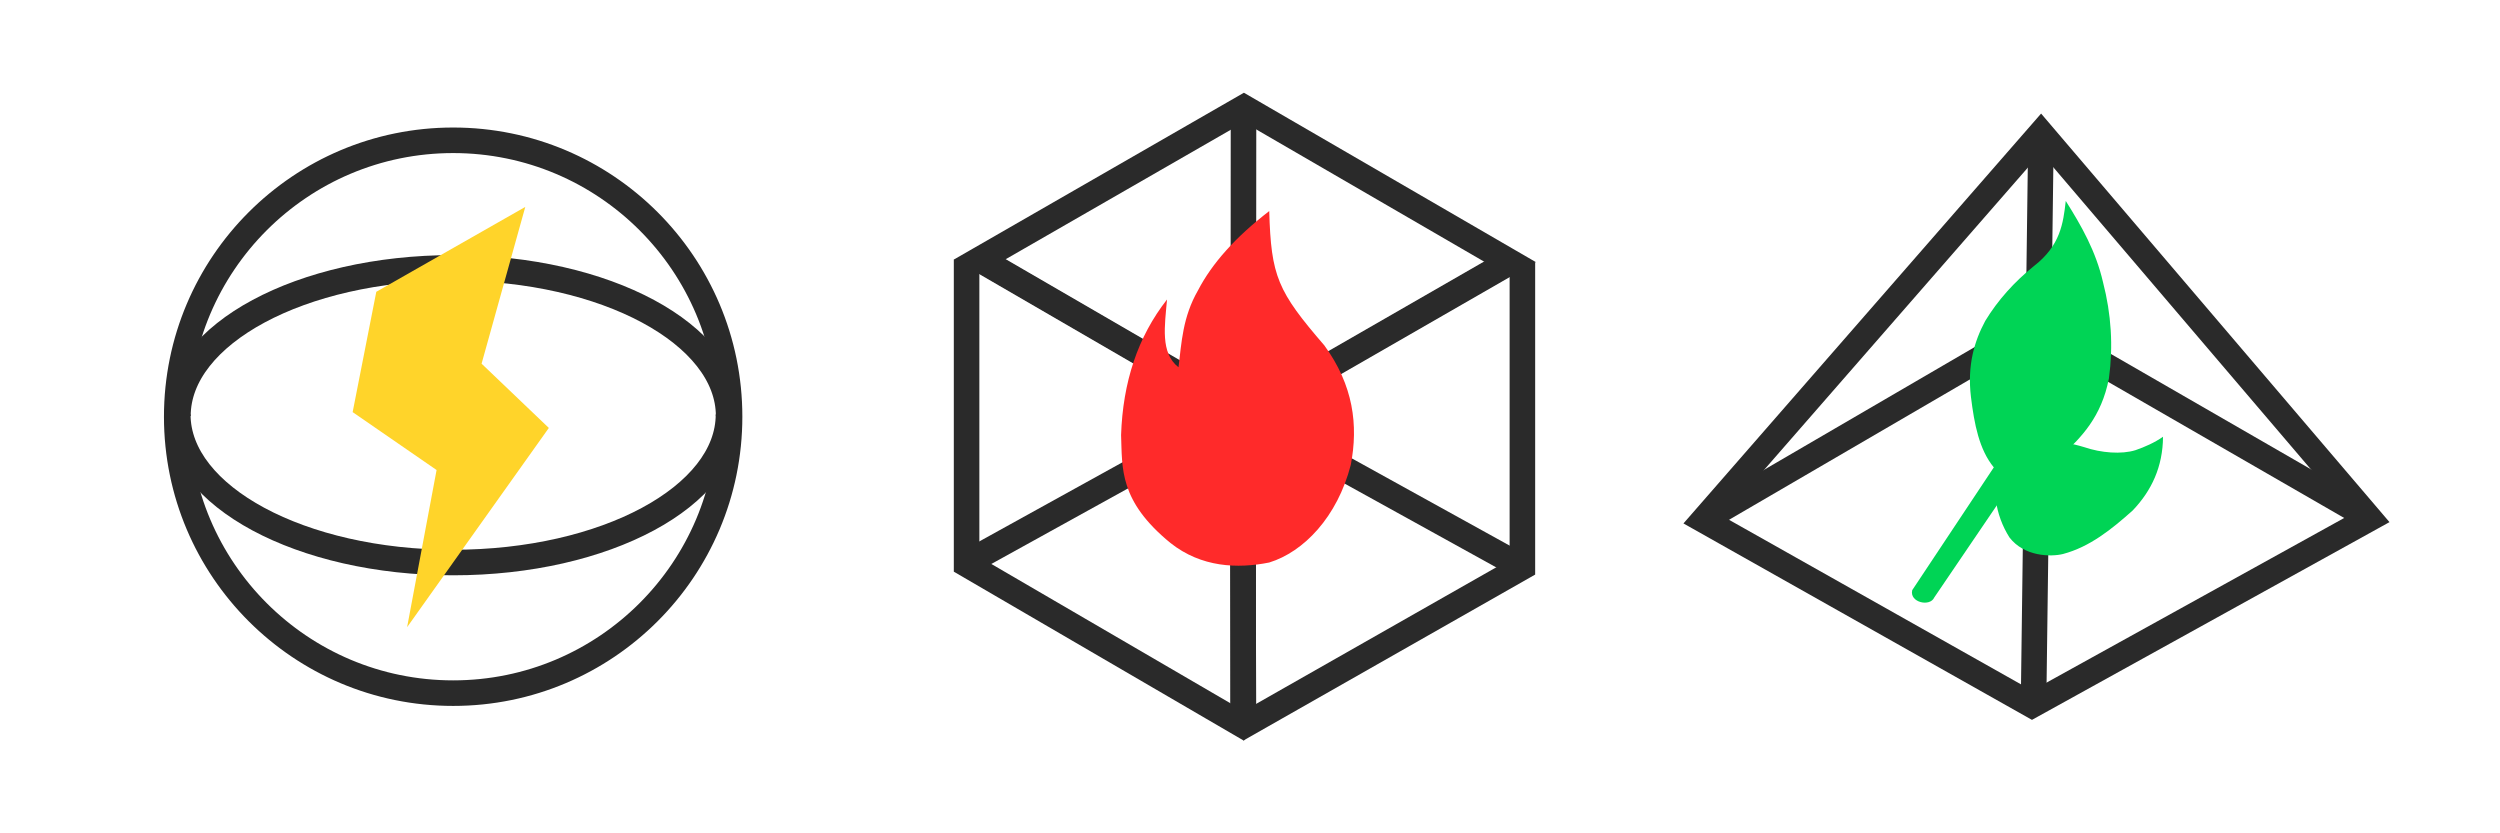 <?xml version="1.0" encoding="UTF-8" standalone="no"?>
<!-- Created with Inkscape (http://www.inkscape.org/) -->

<svg
   xmlns:dc="http://purl.org/dc/elements/1.1/"
   xmlns:cc="http://creativecommons.org/ns#"
   xmlns:rdf="http://www.w3.org/1999/02/22-rdf-syntax-ns#"
   xmlns:svg="http://www.w3.org/2000/svg"
   xmlns="http://www.w3.org/2000/svg"
   xmlns:sodipodi="http://sodipodi.sourceforge.net/DTD/sodipodi-0.dtd"
   xmlns:inkscape="http://www.inkscape.org/namespaces/inkscape"
   width="150mm"
   height="50mm"
   viewBox="0 0 531.496 177.165"
   id="svg8294"
   version="1.1"
   inkscape:version="0.91 r13725"
   sodipodi:docname="3shapessvg.svg">
  <defs
     id="defs8296" />
  <sodipodi:namedview
     id="base"
     pagecolor="#ffffff"
     bordercolor="#666666"
     borderopacity="1"
     inkscape:pageopacity="0.0"
     inkscape:pageshadow="2"
     inkscape:zoom="0.35"
     inkscape:cx="-82.142857"
     inkscape:cy="520"
     inkscape:document-units="px"
     inkscape:current-layer="layer1"
     showgrid="false"
     inkscape:window-width="1600"
     inkscape:window-height="838"
     inkscape:window-x="-8"
     inkscape:window-y="-8"
     inkscape:window-maximized="1" />
  <g
     inkscape:label="Layer 1"
     inkscape:groupmode="layer"
     id="layer1"
     transform="translate(0,-875.197)">
    <g
       id="g8888"
       transform="translate(28.6,815.088)">
      <path
         inkscape:connector-curvature="0"
         id="path6527-5-9"
         d="m 176.083,180.259 58.355,-32.255"
         style="fill:#b3b3b3;fill-rule:evenodd;stroke:#2a2a2a;stroke-width:5.432;stroke-linecap:butt;stroke-linejoin:miter;stroke-miterlimit:4;stroke-dasharray:none;stroke-opacity:1" />
      <path
         inkscape:connector-curvature="0"
         id="path6527-9-5-7"
         d="M 296.193,181.334 237.838,149.079"
         style="fill:#b3b3b3;fill-rule:evenodd;stroke:#2a2a2a;stroke-width:5.432;stroke-linecap:butt;stroke-linejoin:miter;stroke-miterlimit:4;stroke-dasharray:none;stroke-opacity:1" />
      <path
         sodipodi:nodetypes="cc"
         inkscape:connector-curvature="0"
         id="path6548-58-4"
         d="m 235.769,82.537 -0.088,132.413"
         style="fill:#b3b3b3;fill-rule:evenodd;stroke:#2a2a2a;stroke-width:5.432;stroke-linecap:butt;stroke-linejoin:miter;stroke-miterlimit:4;stroke-dasharray:none;stroke-opacity:1" />
      <path
         sodipodi:nodetypes="ccc"
         inkscape:connector-curvature="0"
         id="rect6476-1-7"
         d="m 237.22,215.235 -60.326,-35.151 0,-64.821"
         style="fill:none;fill-opacity:1;stroke:#2a2a2a;stroke-width:5.432;stroke-linecap:butt;stroke-miterlimit:4;stroke-dasharray:none;stroke-opacity:1" />
      <path
         sodipodi:nodetypes="ccc"
         inkscape:connector-curvature="0"
         id="rect6476-5-2-4"
         d="m 234.466,215.144 60.591,-34.461 0,-64.821"
         style="fill:none;fill-opacity:1;stroke:#2a2a2a;stroke-width:5.432;stroke-linecap:butt;stroke-miterlimit:4;stroke-dasharray:none;stroke-opacity:1" />
      <path
         sodipodi:nodetypes="ccccc"
         inkscape:connector-curvature="0"
         id="rect6476-5-6-8-8"
         d="M 292.48,115.817 235.847,82.96 179.657,115.278 236.291,148.136 Z"
         style="fill:none;fill-opacity:1;stroke:#2a2a2a;stroke-width:5.432;stroke-linecap:butt;stroke-miterlimit:4;stroke-dasharray:none;stroke-opacity:1" />
      <path
         sodipodi:nodetypes="cc"
         inkscape:connector-curvature="0"
         id="path6548-5-4-4"
         d="m 235.549,146.716 0.212,67.892"
         style="fill:#b3b3b3;fill-rule:evenodd;stroke:#2a2a2a;stroke-width:5.432;stroke-linecap:butt;stroke-linejoin:miter;stroke-miterlimit:4;stroke-dasharray:none;stroke-opacity:1" />
      <path
         sodipodi:nodetypes="ccc"
         inkscape:connector-curvature="0"
         id="rect6476-5-6-8-2-6"
         d="m 179.633,115.118 56.634,32.857 56.19,-32.318"
         style="fill:none;fill-opacity:1;stroke:#2a2a2a;stroke-width:5.432;stroke-linecap:butt;stroke-miterlimit:4;stroke-dasharray:none;stroke-opacity:1" />
      <path
         inkscape:export-ydpi="90"
         inkscape:export-xdpi="90"
         sodipodi:nodetypes="cccccccccc"
         inkscape:connector-curvature="0"
         id="path5095-2-9-3-8"
         d="m 241.238,179.696 c 7.331,-2.258 14.471,-9.674 17.336,-20.754 1.632,-8.464 0.549,-16.929 -5.616,-25.393 -9.97,-11.558 -11.323,-14.677 -11.72,-28.568 -7.199,5.56 -12.165,11.125 -15.138,16.848 -3.263,5.666 -3.5,11.069 -4.151,16.359 -3.918,-3.028 -2.914,-8.869 -2.442,-14.406 -6.238,7.947 -9.389,17.609 -9.767,28.812 0.267,7.08 -0.466,13.984 10.499,22.952 6.567,5.201 14.243,5.502 20.999,4.151 z"
         style="fill:#ff2a2a;fill-opacity:1;fill-rule:evenodd;stroke:none;stroke-width:0.4;stroke-linecap:butt;stroke-linejoin:miter;stroke-miterlimit:4;stroke-dasharray:none;stroke-opacity:1" />
    </g>
    <g
       id="g8899"
       transform="translate(31.429,812.295)">
      <path
         sodipodi:nodetypes="ccc"
         inkscape:connector-curvature="0"
         id="path6759-0"
         d="m 330.617,173.494 70.912,-41.323 70.502,40.65"
         style="fill:none;fill-rule:evenodd;stroke:#2a2a2a;stroke-width:5.432;stroke-linecap:butt;stroke-linejoin:miter;stroke-miterlimit:4;stroke-dasharray:none;stroke-opacity:1"
         inkscape:export-xdpi="90"
         inkscape:export-ydpi="90" />
      <path
         inkscape:connector-curvature="0"
         id="path6755-4"
         d="m 330.71,173.455 69.866,39.379 71.772,-39.697 -69.866,-81.934 z"
         style="fill:none;fill-rule:evenodd;stroke:#2a2a2a;stroke-width:5.432;stroke-linecap:butt;stroke-linejoin:miter;stroke-miterlimit:4;stroke-dasharray:none;stroke-opacity:1"
         inkscape:export-xdpi="90"
         inkscape:export-ydpi="90" />
      <path
         inkscape:connector-curvature="0"
         id="path6757-8"
         d="M 402.482,91.521 400.894,212.835"
         style="fill:none;fill-rule:evenodd;stroke:#2a2a2a;stroke-width:5.432;stroke-linecap:butt;stroke-linejoin:miter;stroke-miterlimit:4;stroke-dasharray:none;stroke-opacity:1"
         inkscape:export-xdpi="90"
         inkscape:export-ydpi="90" />
      <path
         sodipodi:nodetypes="cccccccccccc"
         inkscape:connector-curvature="0"
         id="path6789-0"
         d="m 375.102,188.379 17.35,-26.115 c -3.112,-3.779 -4.154,-9.226 -4.856,-14.948 -0.823,-6.782 0.74,-11.91 3.025,-16.175 2.701,-4.453 6.195,-8.305 10.34,-11.662 5.633,-4.347 6.253,-9.099 6.786,-13.858 3.324,5.276 6.418,10.713 7.921,17.275 1.763,6.808 2.19,13.624 1.257,20.448 -1.604,8.292 -5.928,12.513 -9.819,16.238 -1.913,1.781 -4.856,3.359 -8.914,3.248 l -18.399,27.094 c -0.899,2.055 -5.307,1.059 -4.69,-1.545 z"
         style="fill:#00d455;fill-opacity:1;fill-rule:evenodd;stroke:none;stroke-width:1px;stroke-linecap:butt;stroke-linejoin:miter;stroke-opacity:1"
         inkscape:export-xdpi="90"
         inkscape:export-ydpi="90" />
      <path
         sodipodi:nodetypes="cccccccccccc"
         inkscape:connector-curvature="0"
         id="path6791-2"
         d="m 394.07,164.35 c 1.706,-3.578 5.351,-6.604 8.334,-7.191 4.21,-0.57 6.591,0.013 9.26,0.805 3.581,1.227 7.923,1.572 10.9,0.646 1.92,-0.654 4.144,-1.636 5.861,-2.858 -0.04,6.396 -2.444,11.478 -6.445,15.671 -4.507,4.031 -9.153,7.76 -14.822,9.259 -2.537,0.633 -8.231,0.577 -11.372,-3.515 -1.474,-2.309 -2.535,-5.076 -2.91,-8.023 l -2.527,-1.025 1.546,-4.858 z"
         style="fill:#00d455;fill-rule:evenodd;stroke:none;stroke-width:1px;stroke-linecap:butt;stroke-linejoin:miter;stroke-opacity:1"
         inkscape:export-xdpi="90"
         inkscape:export-ydpi="90" />
    </g>
    <g
       id="g8882"
       transform="translate(31.429,826.594)">
      <path
         sodipodi:nodetypes="csc"
         inkscape:connector-curvature="0"
         id="path6691-0-1"
         d="m 123.479,137.037 c 0,-17.389 -26.21,-31.485 -58.541,-31.485 -32.331,0 -58.541,14.096 -58.541,31.485"
         style="fill:none;fill-opacity:1;stroke:#2a2a2a;stroke-width:5.432;stroke-linecap:butt;stroke-miterlimit:4;stroke-dasharray:none;stroke-opacity:1" />
      <circle
         r="58.767"
         cy="137.197"
         cx="64.911"
         id="path6689-0"
         style="fill:none;fill-opacity:1;stroke:#2a2a2a;stroke-width:5.432;stroke-linecap:butt;stroke-miterlimit:4;stroke-dasharray:none;stroke-opacity:1" />
      <path
         sodipodi:nodetypes="csc"
         id="path6691-7-3"
         d="m 123.448,136.71 c 0,17.389 -26.21,31.485 -58.541,31.485 -32.331,0 -58.541,-14.096 -58.541,-31.485"
         style="fill:none;fill-opacity:1;stroke:#2a2a2a;stroke-width:5.432;stroke-linecap:butt;stroke-miterlimit:4;stroke-dasharray:none;stroke-opacity:1"
         inkscape:connector-curvature="0" />
      <path
         sodipodi:nodetypes="cccccccc"
         inkscape:export-ydpi="90"
         inkscape:export-xdpi="90"
         inkscape:connector-curvature="0"
         id="path5827-8-5"
         d="m 48.572,110.636 31.674,-18.045 -9.291,33.331 14.299,13.66 -30.132,42.357 6.266,-33.41 -17.844,-12.311 z"
         style="fill:#ffd42a;fill-opacity:1;fill-rule:evenodd;stroke:none;stroke-width:1px;stroke-linecap:butt;stroke-linejoin:miter;stroke-opacity:1" />
    </g>
  </g>
</svg>

